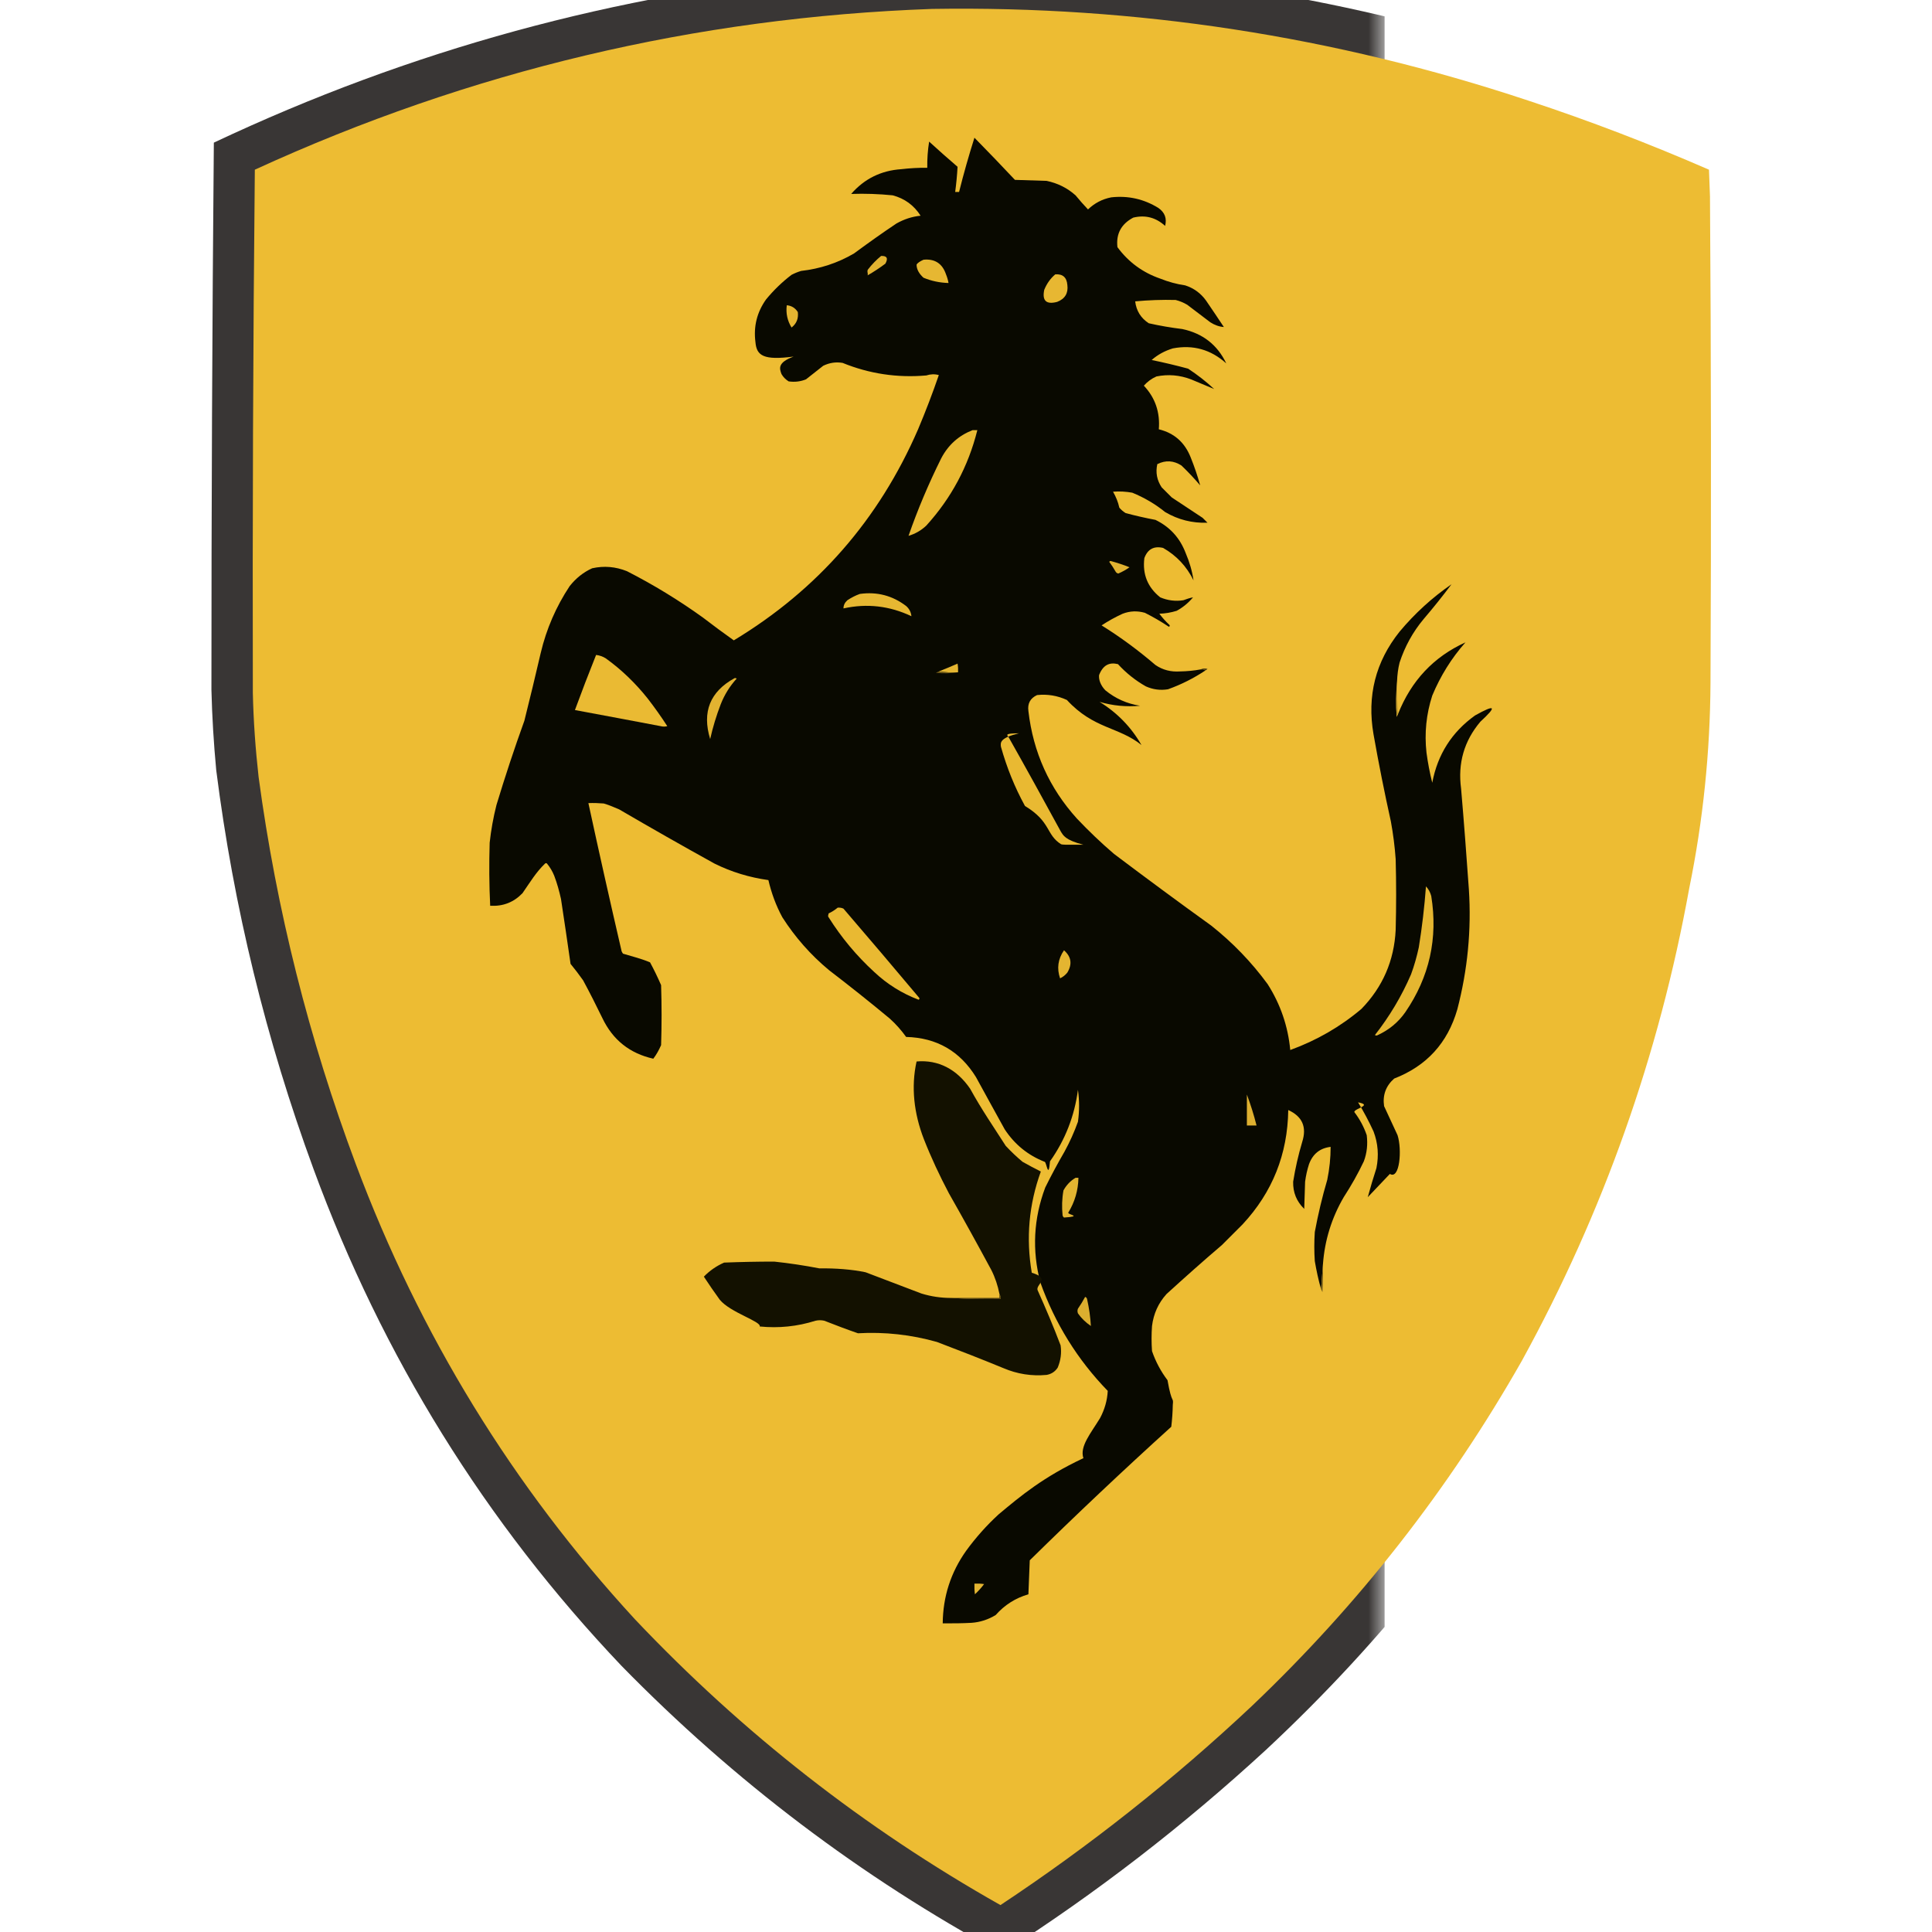 <?xml version="1.0" encoding="UTF-8"?>
<svg xmlns="http://www.w3.org/2000/svg" xmlns:xlink="http://www.w3.org/1999/xlink" width="64px" height="64px" viewBox="21 1 60 60" version="1.1">
<defs>
<filter id="alpha" filterUnits="objectBoundingBox" x="0%" y="0%" width="100%" height="100%">
  <feColorMatrix type="matrix" in="SourceGraphic" values="0 0 0 0 1 0 0 0 0 1 0 0 0 0 1 0 0 0 1 0"/>
</filter>
<mask id="mask0">
  <g filter="url(#alpha)">
<rect x="0" y="0" width="64" height="64" style="fill:rgb(0%,0%,0%);fill-opacity:0.988;stroke:none;"/>
  </g>
</mask>
<clipPath id="clip1">
  <rect x="0" y="0" width="64" height="64"/>
</clipPath>
<g id="surface5" clip-path="url(#clip1)">
<path style=" stroke:none;fill-rule:evenodd;fill:rgb(21.569%,20.392%,20%);fill-opacity:1;" d="M 50.336 -0.016 C 50.984 -0.016 51.633 -0.016 52.277 -0.016 C 58.293 0.145 64.145 1.223 69.828 3.219 C 71.703 3.875 73.547 4.605 75.359 5.414 C 75.402 11.09 75.418 16.77 75.406 22.449 C 75.355 25.02 75.047 27.555 74.48 30.059 C 72.418 40.031 67.699 48.457 60.32 55.34 C 57.766 57.691 55.031 59.805 52.113 61.668 C 47.738 59.293 43.801 56.312 40.305 52.738 C 36.066 48.277 32.879 43.133 30.738 37.309 C 29.262 33.293 28.254 29.164 27.715 24.918 C 27.637 24.086 27.586 23.254 27.566 22.422 C 27.566 16.758 27.59 11.094 27.641 5.43 C 33.734 2.555 40.133 0.805 46.836 0.18 C 48.008 0.086 49.172 0.02 50.336 -0.016 Z M 50.336 -0.016 "/>
</g>
</defs>
<g id="surface1">
<use xlink:href="#surface5" mask="url(#mask0)"/>
<path style=" stroke:none;fill-rule:evenodd;fill:rgb(92.941%,73.725%,20%);fill-opacity:1;" d="M 49.945 1.277 C 56.281 1.176 62.449 2.125 68.453 4.121 C 70.363 4.75 72.234 5.469 74.074 6.27 C 74.086 6.547 74.094 6.82 74.105 7.098 C 74.141 12.137 74.145 17.172 74.121 22.211 C 74.109 24.359 73.891 26.484 73.461 28.586 C 72.523 33.766 70.789 38.66 68.262 43.262 C 66 47.242 63.207 50.816 59.875 53.984 C 57.441 56.27 54.84 58.328 52.07 60.164 C 47.855 57.785 44.07 54.828 40.723 51.293 C 36.926 47.168 34.035 42.457 32.051 37.156 C 30.594 33.262 29.586 29.254 29.031 25.129 C 28.934 24.258 28.871 23.387 28.852 22.512 C 28.84 17.098 28.859 11.684 28.914 6.27 C 35.598 3.203 42.609 1.539 49.945 1.277 Z M 49.945 1.277 "/>
<path style=" stroke:none;fill-rule:evenodd;fill:rgb(3.529%,3.529%,0%);fill-opacity:1;" d="M 58.289 21.789 C 58.348 21.781 58.395 21.789 58.438 21.82 C 58.074 22.062 57.688 22.258 57.273 22.406 C 57.031 22.445 56.805 22.414 56.586 22.316 C 56.262 22.133 55.973 21.902 55.719 21.625 C 55.449 21.559 55.254 21.656 55.133 21.965 C 55.117 22.113 55.184 22.289 55.328 22.438 C 55.641 22.695 56 22.855 56.406 22.918 C 55.977 22.957 55.559 22.918 55.148 22.797 C 55.699 23.137 56.133 23.586 56.449 24.137 C 55.742 23.566 54.969 23.646 54.133 22.738 C 53.836 22.602 53.527 22.551 53.207 22.586 C 52.996 22.684 52.906 22.848 52.938 23.082 C 53.086 24.363 53.59 25.477 54.445 26.422 C 54.812 26.809 55.195 27.176 55.598 27.52 C 56.598 28.273 57.602 29.016 58.617 29.746 C 59.281 30.273 59.867 30.879 60.367 31.562 C 60.766 32.188 61 32.871 61.07 33.609 C 61.887 33.312 62.625 32.887 63.281 32.332 C 63.941 31.652 64.297 30.836 64.344 29.879 C 64.363 29.148 64.363 28.418 64.344 27.684 C 64.316 27.289 64.266 26.898 64.195 26.512 C 63.996 25.613 63.816 24.711 63.656 23.805 C 63.449 22.613 63.719 21.551 64.465 20.617 C 64.938 20.051 65.477 19.559 66.078 19.145 C 65.805 19.508 65.516 19.871 65.211 20.227 C 64.875 20.629 64.629 21.078 64.465 21.578 C 64.418 21.766 64.395 21.957 64.387 22.148 C 64.355 22.516 64.348 22.887 64.375 23.262 C 64.387 23.23 64.402 23.203 64.418 23.172 C 64.828 22.141 65.523 21.398 66.512 20.949 C 66.078 21.438 65.734 21.992 65.48 22.602 C 65.293 23.18 65.234 23.77 65.301 24.375 C 65.344 24.691 65.402 25 65.48 25.309 C 65.645 24.43 66.09 23.734 66.809 23.219 C 67.445 22.863 67.5 22.93 66.973 23.414 C 66.469 24.012 66.27 24.703 66.375 25.488 C 66.465 26.531 66.543 27.574 66.617 28.617 C 66.699 29.879 66.578 31.121 66.258 32.348 C 65.957 33.391 65.305 34.105 64.297 34.496 C 64.039 34.723 63.934 35.012 63.984 35.352 C 64.125 35.652 64.262 35.953 64.402 36.254 C 64.547 36.703 64.469 37.646 64.164 37.457 C 63.934 37.699 63.707 37.941 63.477 38.18 C 63.559 37.879 63.648 37.578 63.746 37.277 C 63.824 36.887 63.797 36.508 63.656 36.137 C 63.512 35.824 63.352 35.523 63.176 35.234 C 63.646 35.324 63.062 35.422 63.059 35.535 C 63.227 35.754 63.355 35.992 63.445 36.254 C 63.48 36.535 63.453 36.805 63.355 37.066 C 63.172 37.453 62.961 37.824 62.73 38.18 C 62.355 38.824 62.141 39.516 62.086 40.254 C 62.066 40.516 62.047 40.777 62.027 41.039 C 61.945 40.75 61.883 40.461 61.832 40.164 C 61.812 39.863 61.812 39.562 61.832 39.262 C 61.934 38.715 62.062 38.172 62.219 37.641 C 62.289 37.301 62.324 36.961 62.324 36.617 C 61.992 36.656 61.77 36.836 61.652 37.156 C 61.594 37.336 61.555 37.516 61.531 37.699 C 61.523 37.98 61.512 38.262 61.504 38.543 C 61.266 38.312 61.152 38.031 61.16 37.699 C 61.227 37.281 61.32 36.871 61.441 36.465 C 61.59 36 61.445 35.672 61.008 35.473 C 60.988 36.848 60.516 38.027 59.59 39.023 C 59.375 39.238 59.16 39.453 58.945 39.668 C 58.363 40.164 57.793 40.672 57.227 41.188 C 56.973 41.469 56.824 41.801 56.777 42.18 C 56.758 42.441 56.758 42.703 56.777 42.961 C 56.891 43.289 57.051 43.59 57.258 43.863 C 57.395 44.646 57.449 44.359 57.422 44.633 C 57.418 44.859 57.402 45.082 57.375 45.309 C 55.883 46.66 54.418 48.043 52.98 49.457 C 52.965 49.809 52.953 50.16 52.938 50.512 C 52.535 50.629 52.199 50.844 51.922 51.156 C 51.691 51.297 51.441 51.379 51.172 51.398 C 50.875 51.414 50.574 51.418 50.277 51.414 C 50.285 50.582 50.527 49.832 51.008 49.156 C 51.305 48.75 51.637 48.375 52.012 48.031 C 52.707 47.449 53.406 46.867 54.646 46.285 C 54.523 45.922 54.879 45.508 55.164 45.039 C 55.305 44.773 55.387 44.492 55.402 44.195 C 54.465 43.23 53.766 42.105 53.309 40.828 C 53.047 39.828 53.098 38.844 53.461 37.879 C 53.648 37.5 53.848 37.129 54.059 36.766 C 54.223 36.465 54.363 36.156 54.477 35.836 C 54.523 35.504 54.523 35.176 54.477 34.844 C 54.371 35.656 54.082 36.398 53.609 37.066 C 53.559 37.646 53.504 37.105 53.445 37.082 C 52.926 36.879 52.512 36.543 52.203 36.074 C 51.906 35.535 51.605 34.992 51.309 34.449 C 50.812 33.645 50.09 33.227 49.141 33.203 C 48.992 32.996 48.824 32.805 48.633 32.633 C 48.012 32.117 47.383 31.617 46.746 31.129 C 46.176 30.656 45.695 30.109 45.297 29.488 C 45.098 29.121 44.957 28.734 44.863 28.332 C 44.277 28.25 43.719 28.082 43.191 27.82 C 42.195 27.27 41.207 26.707 40.23 26.137 C 40.07 26.074 39.965 26.016 39.75 25.953 C 39.594 25.941 39.434 25.934 39.273 25.941 C 39.605 27.477 39.949 29.008 40.305 30.543 C 40.316 30.57 40.332 30.594 40.348 30.617 C 40.629 30.699 40.965 30.789 41.188 30.887 C 41.312 31.117 41.426 31.352 41.531 31.594 C 41.551 32.215 41.551 32.836 41.531 33.457 C 41.465 33.609 41.387 33.75 41.289 33.879 C 40.559 33.715 40.031 33.297 39.707 32.617 C 39.516 32.223 39.316 31.828 39.109 31.445 C 38.984 31.27 38.855 31.098 38.719 30.934 C 38.625 30.262 38.523 29.59 38.422 28.918 C 38.367 28.672 38.301 28.43 38.211 28.195 C 38.156 28.059 38.082 27.934 37.988 27.82 C 37.969 27.801 37.949 27.801 37.926 27.82 C 37.645 28.09 37.465 28.395 37.227 28.738 C 36.953 29.023 36.621 29.152 36.223 29.129 C 36.191 28.477 36.188 27.824 36.207 27.172 C 36.25 26.777 36.32 26.387 36.418 26 C 36.684 25.121 36.973 24.246 37.285 23.383 C 37.461 22.684 37.629 21.98 37.793 21.277 C 37.969 20.531 38.27 19.84 38.691 19.203 C 38.883 18.961 39.113 18.773 39.391 18.648 C 39.762 18.566 40.117 18.598 40.469 18.738 C 41.297 19.16 42.082 19.641 42.832 20.18 C 43.145 20.422 43.465 20.656 43.789 20.887 C 46.391 19.316 48.297 17.133 49.512 14.332 C 49.746 13.777 49.961 13.215 50.156 12.648 C 50.027 12.613 49.898 12.617 49.766 12.66 C 48.867 12.738 48 12.609 47.168 12.27 C 46.957 12.234 46.758 12.266 46.566 12.359 C 46.391 12.5 46.211 12.641 46.031 12.781 C 45.855 12.852 45.676 12.871 45.492 12.844 C 45.398 12.785 45.324 12.711 45.27 12.617 C 45.203 12.438 45.148 12.258 45.646 12.074 C 44.711 12.195 44.496 12.047 44.461 11.625 C 44.398 11.137 44.508 10.699 44.789 10.301 C 45.023 10.016 45.289 9.758 45.582 9.535 C 45.68 9.484 45.777 9.445 45.879 9.414 C 46.465 9.348 47.016 9.168 47.523 8.871 C 47.957 8.551 48.395 8.238 48.84 7.941 C 49.074 7.809 49.32 7.727 49.59 7.699 C 49.383 7.375 49.094 7.164 48.723 7.066 C 48.293 7.023 47.863 7.008 47.434 7.023 C 47.844 6.551 48.363 6.297 48.988 6.254 C 49.258 6.223 49.527 6.207 49.797 6.211 C 49.793 5.938 49.812 5.668 49.855 5.398 C 50.148 5.664 50.441 5.926 50.738 6.18 C 50.723 6.441 50.699 6.703 50.664 6.961 C 50.703 6.961 50.746 6.961 50.785 6.961 C 50.926 6.395 51.086 5.836 51.262 5.277 C 51.688 5.711 52.105 6.145 52.52 6.586 C 52.848 6.598 53.176 6.605 53.504 6.617 C 53.844 6.688 54.145 6.836 54.402 7.066 C 54.527 7.219 54.656 7.363 54.789 7.504 C 54.992 7.309 55.23 7.184 55.508 7.129 C 56.035 7.07 56.523 7.18 56.973 7.457 C 57.176 7.598 57.242 7.781 57.184 8.016 C 56.898 7.754 56.57 7.668 56.195 7.758 C 55.82 7.957 55.656 8.262 55.703 8.676 C 56.043 9.137 56.488 9.465 57.031 9.652 C 57.285 9.754 57.543 9.824 57.809 9.863 C 58.074 9.949 58.289 10.105 58.453 10.332 C 58.641 10.605 58.824 10.879 59.008 11.156 C 58.859 11.145 58.719 11.094 58.586 11.008 C 58.348 10.828 58.109 10.648 57.871 10.465 C 57.758 10.398 57.637 10.348 57.512 10.316 C 57.094 10.305 56.672 10.32 56.254 10.359 C 56.289 10.652 56.43 10.879 56.676 11.039 C 57.02 11.117 57.367 11.176 57.719 11.219 C 58.355 11.355 58.809 11.711 59.082 12.285 C 58.605 11.855 58.051 11.699 57.422 11.82 C 57.176 11.895 56.957 12.012 56.766 12.18 C 57.145 12.258 57.523 12.348 57.898 12.449 C 58.188 12.641 58.457 12.848 58.707 13.082 C 58.473 12.984 58.23 12.883 57.988 12.781 C 57.637 12.648 57.281 12.617 56.914 12.691 C 56.762 12.758 56.633 12.855 56.523 12.977 C 56.879 13.355 57.031 13.809 56.988 14.332 C 57.465 14.449 57.793 14.738 57.977 15.203 C 58.094 15.492 58.191 15.781 58.273 16.074 C 58.09 15.859 57.895 15.652 57.691 15.457 C 57.449 15.301 57.199 15.285 56.941 15.414 C 56.883 15.676 56.93 15.914 57.078 16.137 C 57.184 16.242 57.289 16.348 57.391 16.449 C 57.711 16.66 58.031 16.871 58.348 17.082 C 58.398 17.133 58.449 17.184 58.5 17.234 C 58.027 17.25 57.59 17.141 57.184 16.902 C 56.875 16.652 56.535 16.453 56.164 16.301 C 55.969 16.266 55.77 16.254 55.566 16.27 C 55.656 16.426 55.723 16.59 55.762 16.766 C 55.816 16.832 55.883 16.887 55.957 16.934 C 56.262 17.016 56.57 17.086 56.883 17.145 C 57.332 17.363 57.645 17.707 57.824 18.18 C 57.941 18.453 58.023 18.734 58.066 19.023 C 57.852 18.59 57.539 18.254 57.121 18.016 C 56.836 17.949 56.641 18.055 56.539 18.332 C 56.477 18.836 56.641 19.238 57.031 19.551 C 57.262 19.648 57.5 19.68 57.75 19.641 C 57.852 19.602 57.953 19.57 58.051 19.551 C 57.906 19.723 57.738 19.863 57.543 19.969 C 57.367 20.023 57.188 20.055 57.004 20.059 C 57.098 20.184 57.203 20.301 57.316 20.406 C 57.336 20.43 57.332 20.449 57.301 20.465 C 57.062 20.305 56.812 20.16 56.555 20.031 C 56.32 19.965 56.094 19.973 55.867 20.059 C 55.637 20.164 55.418 20.285 55.211 20.422 C 55.801 20.789 56.355 21.199 56.883 21.652 C 57.113 21.809 57.367 21.871 57.645 21.852 C 57.863 21.848 58.078 21.828 58.289 21.789 Z M 58.289 21.789 "/>
<path style=" stroke:none;fill-rule:evenodd;fill:rgb(88.627%,70.196%,19.216%);fill-opacity:1;" d="M 48.363 8.949 C 48.543 8.941 48.59 9.02 48.496 9.188 C 48.32 9.32 48.137 9.441 47.945 9.551 C 47.965 9.488 47.914 9.426 47.957 9.367 C 48.078 9.211 48.215 9.07 48.363 8.949 Z M 48.363 8.949 "/>
<path style=" stroke:none;fill-rule:evenodd;fill:rgb(90.196%,71.765%,19.608%);fill-opacity:1;" d="M 49.68 9.066 C 50.031 9.031 50.266 9.184 50.379 9.52 C 50.414 9.605 50.441 9.695 50.457 9.789 C 50.184 9.781 49.926 9.727 49.68 9.625 C 49.555 9.512 49.465 9.375 49.465 9.219 C 49.496 9.16 49.586 9.109 49.68 9.066 Z M 49.68 9.066 "/>
<path style=" stroke:none;fill-rule:evenodd;fill:rgb(90.588%,71.765%,19.608%);fill-opacity:1;" d="M 53.773 9.52 C 54.004 9.504 54.129 9.613 54.148 9.852 C 54.18 10.105 54.074 10.281 53.832 10.375 C 53.492 10.465 53.359 10.34 53.43 10 C 53.508 9.809 53.621 9.648 53.773 9.52 Z M 53.773 9.52 "/>
<path style=" stroke:none;fill-rule:evenodd;fill:rgb(89.412%,70.98%,19.216%);fill-opacity:1;" d="M 45.434 10.48 C 45.578 10.492 45.695 10.562 45.777 10.691 C 45.801 10.891 45.738 11.051 45.582 11.172 C 45.453 10.961 45.402 10.73 45.434 10.48 Z M 45.434 10.48 "/>
<path style=" stroke:none;fill-rule:evenodd;fill:rgb(91.373%,72.549%,20%);fill-opacity:1;" d="M 51.203 14.359 C 51.254 14.359 51.301 14.359 51.352 14.359 C 51.07 15.488 50.539 16.473 49.766 17.324 C 49.609 17.473 49.426 17.578 49.215 17.641 C 49.496 16.832 49.836 16.027 50.23 15.234 C 50.449 14.816 50.773 14.527 51.203 14.359 Z M 51.203 14.359 "/>
<path style=" stroke:none;fill-rule:evenodd;fill:rgb(88.235%,70.196%,19.216%);fill-opacity:1;" d="M 55.449 18.449 C 55.457 18.434 55.469 18.422 55.492 18.422 C 55.691 18.477 55.887 18.539 56.078 18.617 C 55.969 18.695 55.855 18.758 55.73 18.812 C 55.695 18.805 55.664 18.785 55.645 18.75 C 55.586 18.645 55.52 18.543 55.449 18.449 Z M 55.449 18.449 "/>
<path style=" stroke:none;fill-rule:evenodd;fill:rgb(90.196%,71.765%,19.608%);fill-opacity:1;" d="M 47.703 19.445 C 48.238 19.371 48.715 19.496 49.141 19.82 C 49.238 19.906 49.293 20.012 49.305 20.137 C 48.629 19.816 47.926 19.734 47.195 19.895 C 47.195 19.797 47.234 19.715 47.316 19.641 C 47.441 19.559 47.57 19.492 47.703 19.445 Z M 47.703 19.445 "/>
<path style=" stroke:none;fill-rule:evenodd;fill:rgb(91.765%,72.941%,20%);fill-opacity:1;" d="M 39.512 21.34 C 39.617 21.352 39.719 21.387 39.812 21.445 C 40.301 21.797 40.734 22.215 41.113 22.691 C 41.328 22.969 41.531 23.254 41.723 23.551 C 41.656 23.57 41.586 23.57 41.516 23.551 C 40.629 23.383 39.742 23.215 38.855 23.051 C 39.066 22.477 39.285 21.906 39.512 21.34 Z M 39.512 21.34 "/>
<path style=" stroke:none;fill-rule:evenodd;fill:rgb(89.804%,71.373%,19.216%);fill-opacity:1;" d="M 50.754 21.879 C 50.551 21.891 50.352 21.879 50.156 21.852 C 50.352 21.773 50.547 21.695 50.738 21.609 C 50.754 21.699 50.758 21.789 50.754 21.879 Z M 50.754 21.879 "/>
<path style=" stroke:none;fill-rule:evenodd;fill:rgb(32.941%,26.275%,7.059%);fill-opacity:1;" d="M 58.289 21.789 C 58.352 21.754 58.422 21.75 58.5 21.773 C 58.48 21.797 58.461 21.812 58.438 21.82 C 58.395 21.789 58.348 21.781 58.289 21.789 Z M 58.289 21.789 "/>
<path style=" stroke:none;fill-rule:evenodd;fill:rgb(45.49%,36.471%,9.412%);fill-opacity:1;" d="M 50.156 21.852 C 50.352 21.879 50.551 21.891 50.754 21.879 C 50.531 21.914 50.301 21.918 50.066 21.895 C 50.098 21.879 50.129 21.863 50.156 21.852 Z M 50.156 21.852 "/>
<path style=" stroke:none;fill-rule:evenodd;fill:rgb(88.627%,70.196%,19.216%);fill-opacity:1;" d="M 43.816 22.059 C 43.84 22.055 43.859 22.062 43.879 22.074 C 43.664 22.309 43.5 22.574 43.383 22.871 C 43.246 23.227 43.137 23.586 43.055 23.953 C 42.797 23.109 43.051 22.477 43.816 22.059 Z M 43.816 22.059 "/>
<path style=" stroke:none;fill-rule:evenodd;fill:rgb(74.118%,59.216%,15.686%);fill-opacity:1;" d="M 64.387 22.148 C 64.379 22.496 64.387 22.836 64.418 23.172 C 64.402 23.203 64.387 23.23 64.375 23.262 C 64.348 22.887 64.355 22.516 64.387 22.148 Z M 64.387 22.148 "/>
<path style=" stroke:none;fill-rule:evenodd;fill:rgb(91.373%,72.549%,19.608%);fill-opacity:1;" d="M 52.646 23.773 C 52.191 23.777 52.27 23.82 52.324 23.895 C 52.871 24.863 53.406 25.836 53.938 26.812 C 54.02 26.945 54.074 27.086 54.646 27.234 C 54.051 27.238 54.004 27.234 53.953 27.219 C 53.477 26.918 53.646 26.523 52.832 26.031 C 52.512 25.449 52.266 24.836 52.086 24.195 C 52.062 24.051 52.066 23.914 52.646 23.773 Z M 52.646 23.773 "/>
<path style=" stroke:none;fill-rule:evenodd;fill:rgb(89.804%,71.373%,19.216%);fill-opacity:1;" d="M 65.285 28.527 C 65.363 28.609 65.418 28.711 65.449 28.828 C 65.66 30.137 65.395 31.34 64.641 32.438 C 64.422 32.75 64.137 32.984 63.789 33.145 C 63.762 33.164 63.73 33.164 63.699 33.145 C 64.152 32.566 64.527 31.941 64.82 31.262 C 64.922 30.988 65 30.707 65.062 30.422 C 65.164 29.793 65.238 29.16 65.285 28.527 Z M 65.285 28.527 "/>
<path style=" stroke:none;fill-rule:evenodd;fill:rgb(91.373%,72.549%,19.608%);fill-opacity:1;" d="M 47.016 29.188 C 47.078 29.184 47.141 29.191 47.195 29.219 C 47.984 30.137 48.766 31.059 49.543 31.984 C 49.562 32.012 49.559 32.031 49.527 32.047 C 49.012 31.852 48.555 31.566 48.152 31.188 C 47.602 30.684 47.129 30.117 46.734 29.488 C 46.711 29.449 46.711 29.465 46.734 29.367 C 46.836 29.32 46.93 29.258 47.016 29.188 Z M 47.016 29.188 "/>
<path style=" stroke:none;fill-rule:evenodd;fill:rgb(89.412%,70.98%,19.216%);fill-opacity:1;" d="M 54.043 30.512 C 54.27 30.711 54.305 30.941 54.148 31.203 C 54.086 31.281 54.012 31.34 53.922 31.383 C 53.816 31.078 53.855 30.785 54.043 30.512 Z M 54.043 30.512 "/>
<path style=" stroke:none;fill-rule:evenodd;fill:rgb(7.451%,6.667%,0%);fill-opacity:1;" d="M 50.543 41.309 C 51.047 41.34 51.555 41.348 52.07 41.34 C 52.078 41.281 52.066 41.23 52.039 41.188 C 51.988 40.926 51.906 40.676 51.785 40.438 C 51.355 39.641 50.918 38.848 50.469 38.059 C 50.18 37.512 49.918 36.953 49.691 36.375 C 49.383 35.578 49.289 34.758 49.465 33.965 C 50.141 33.906 50.715 34.207 51.129 34.812 C 51.488 35.465 51.859 36 52.234 36.586 C 52.398 36.762 52.574 36.93 52.758 37.082 C 52.945 37.188 53.137 37.289 53.324 37.383 C 52.953 38.406 52.859 39.453 53.043 40.527 C 53.646 40.707 53.16 40.887 53.223 41.066 C 53.477 41.633 53.719 42.203 53.938 42.781 C 53.973 43.02 53.941 43.25 53.848 43.473 C 53.766 43.598 53.652 43.672 53.504 43.699 C 53.039 43.742 52.59 43.672 52.16 43.488 C 51.477 43.207 50.789 42.938 50.098 42.676 C 49.297 42.449 48.477 42.359 47.645 42.406 C 47.293 42.285 46.945 42.152 46.598 42.016 C 46.508 41.996 46.418 41.996 46.328 42.016 C 45.762 42.195 45.184 42.254 44.594 42.195 C 44.646 42.039 43.688 41.766 43.355 41.367 C 43.184 41.133 43.02 40.891 42.859 40.648 C 43.039 40.461 43.25 40.316 43.488 40.211 C 44.008 40.191 44.523 40.18 45.043 40.18 C 45.516 40.23 45.984 40.301 46.449 40.391 C 46.934 40.383 47.465 40.422 47.883 40.512 C 48.461 40.73 49.039 40.953 49.617 41.172 C 49.922 41.266 50.23 41.309 50.543 41.309 Z M 50.543 41.309 "/>
<path style=" stroke:none;fill-rule:evenodd;fill:rgb(87.059%,69.02%,18.824%);fill-opacity:1;" d="M 59.723 34.992 C 59.84 35.305 59.941 35.625 60.023 35.953 C 59.922 35.953 59.824 35.953 59.723 35.953 C 59.723 35.633 59.723 35.312 59.723 34.992 Z M 59.723 34.992 "/>
<path style=" stroke:none;fill-rule:evenodd;fill:rgb(88.627%,70.588%,19.216%);fill-opacity:1;" d="M 54.402 37.578 C 54.434 37.578 54.461 37.578 54.492 37.578 C 54.484 37.969 54.379 38.328 54.176 38.66 C 54.148 38.723 54.646 38.773 54.043 38.812 C 54.023 38.797 54.008 38.777 54 38.75 C 53.973 38.488 53.98 38.23 54.027 37.969 C 54.117 37.805 54.242 37.672 54.402 37.578 Z M 54.402 37.578 "/>
<path style=" stroke:none;fill-rule:evenodd;fill:rgb(45.49%,36.078%,9.412%);fill-opacity:1;" d="M 62.086 40.254 C 62.09 40.547 62.086 40.836 62.07 41.129 C 62.055 41.098 62.039 41.066 62.027 41.039 C 62.047 40.777 62.066 40.516 62.086 40.254 Z M 62.086 40.254 "/>
<path style=" stroke:none;fill-rule:evenodd;fill:rgb(23.922%,19.608%,3.922%);fill-opacity:1;" d="M 52.039 41.188 C 52.066 41.23 52.078 41.281 52.07 41.34 C 51.555 41.348 51.047 41.34 50.543 41.309 C 51.043 41.309 51.543 41.309 52.039 41.309 C 52.039 41.27 52.039 41.227 52.039 41.188 Z M 52.039 41.188 "/>
<path style=" stroke:none;fill-rule:evenodd;fill:rgb(85.882%,68.235%,18.431%);fill-opacity:1;" d="M 54.699 41.277 C 54.734 41.285 54.754 41.312 54.762 41.352 C 54.824 41.629 54.863 41.906 54.879 42.18 C 54.723 42.074 54.586 41.945 54.477 41.789 C 54.457 41.738 54.457 41.688 54.477 41.641 C 54.559 41.523 54.633 41.402 54.699 41.277 Z M 54.699 41.277 "/>
<path style=" stroke:none;fill-rule:evenodd;fill:rgb(89.02%,70.588%,19.216%);fill-opacity:1;" d="M 51.262 50.18 C 51.363 50.176 51.461 50.18 51.562 50.195 C 51.477 50.309 51.383 50.414 51.277 50.512 C 51.262 50.402 51.258 50.293 51.262 50.18 Z M 51.262 50.18 "/>
</g>
</svg>
